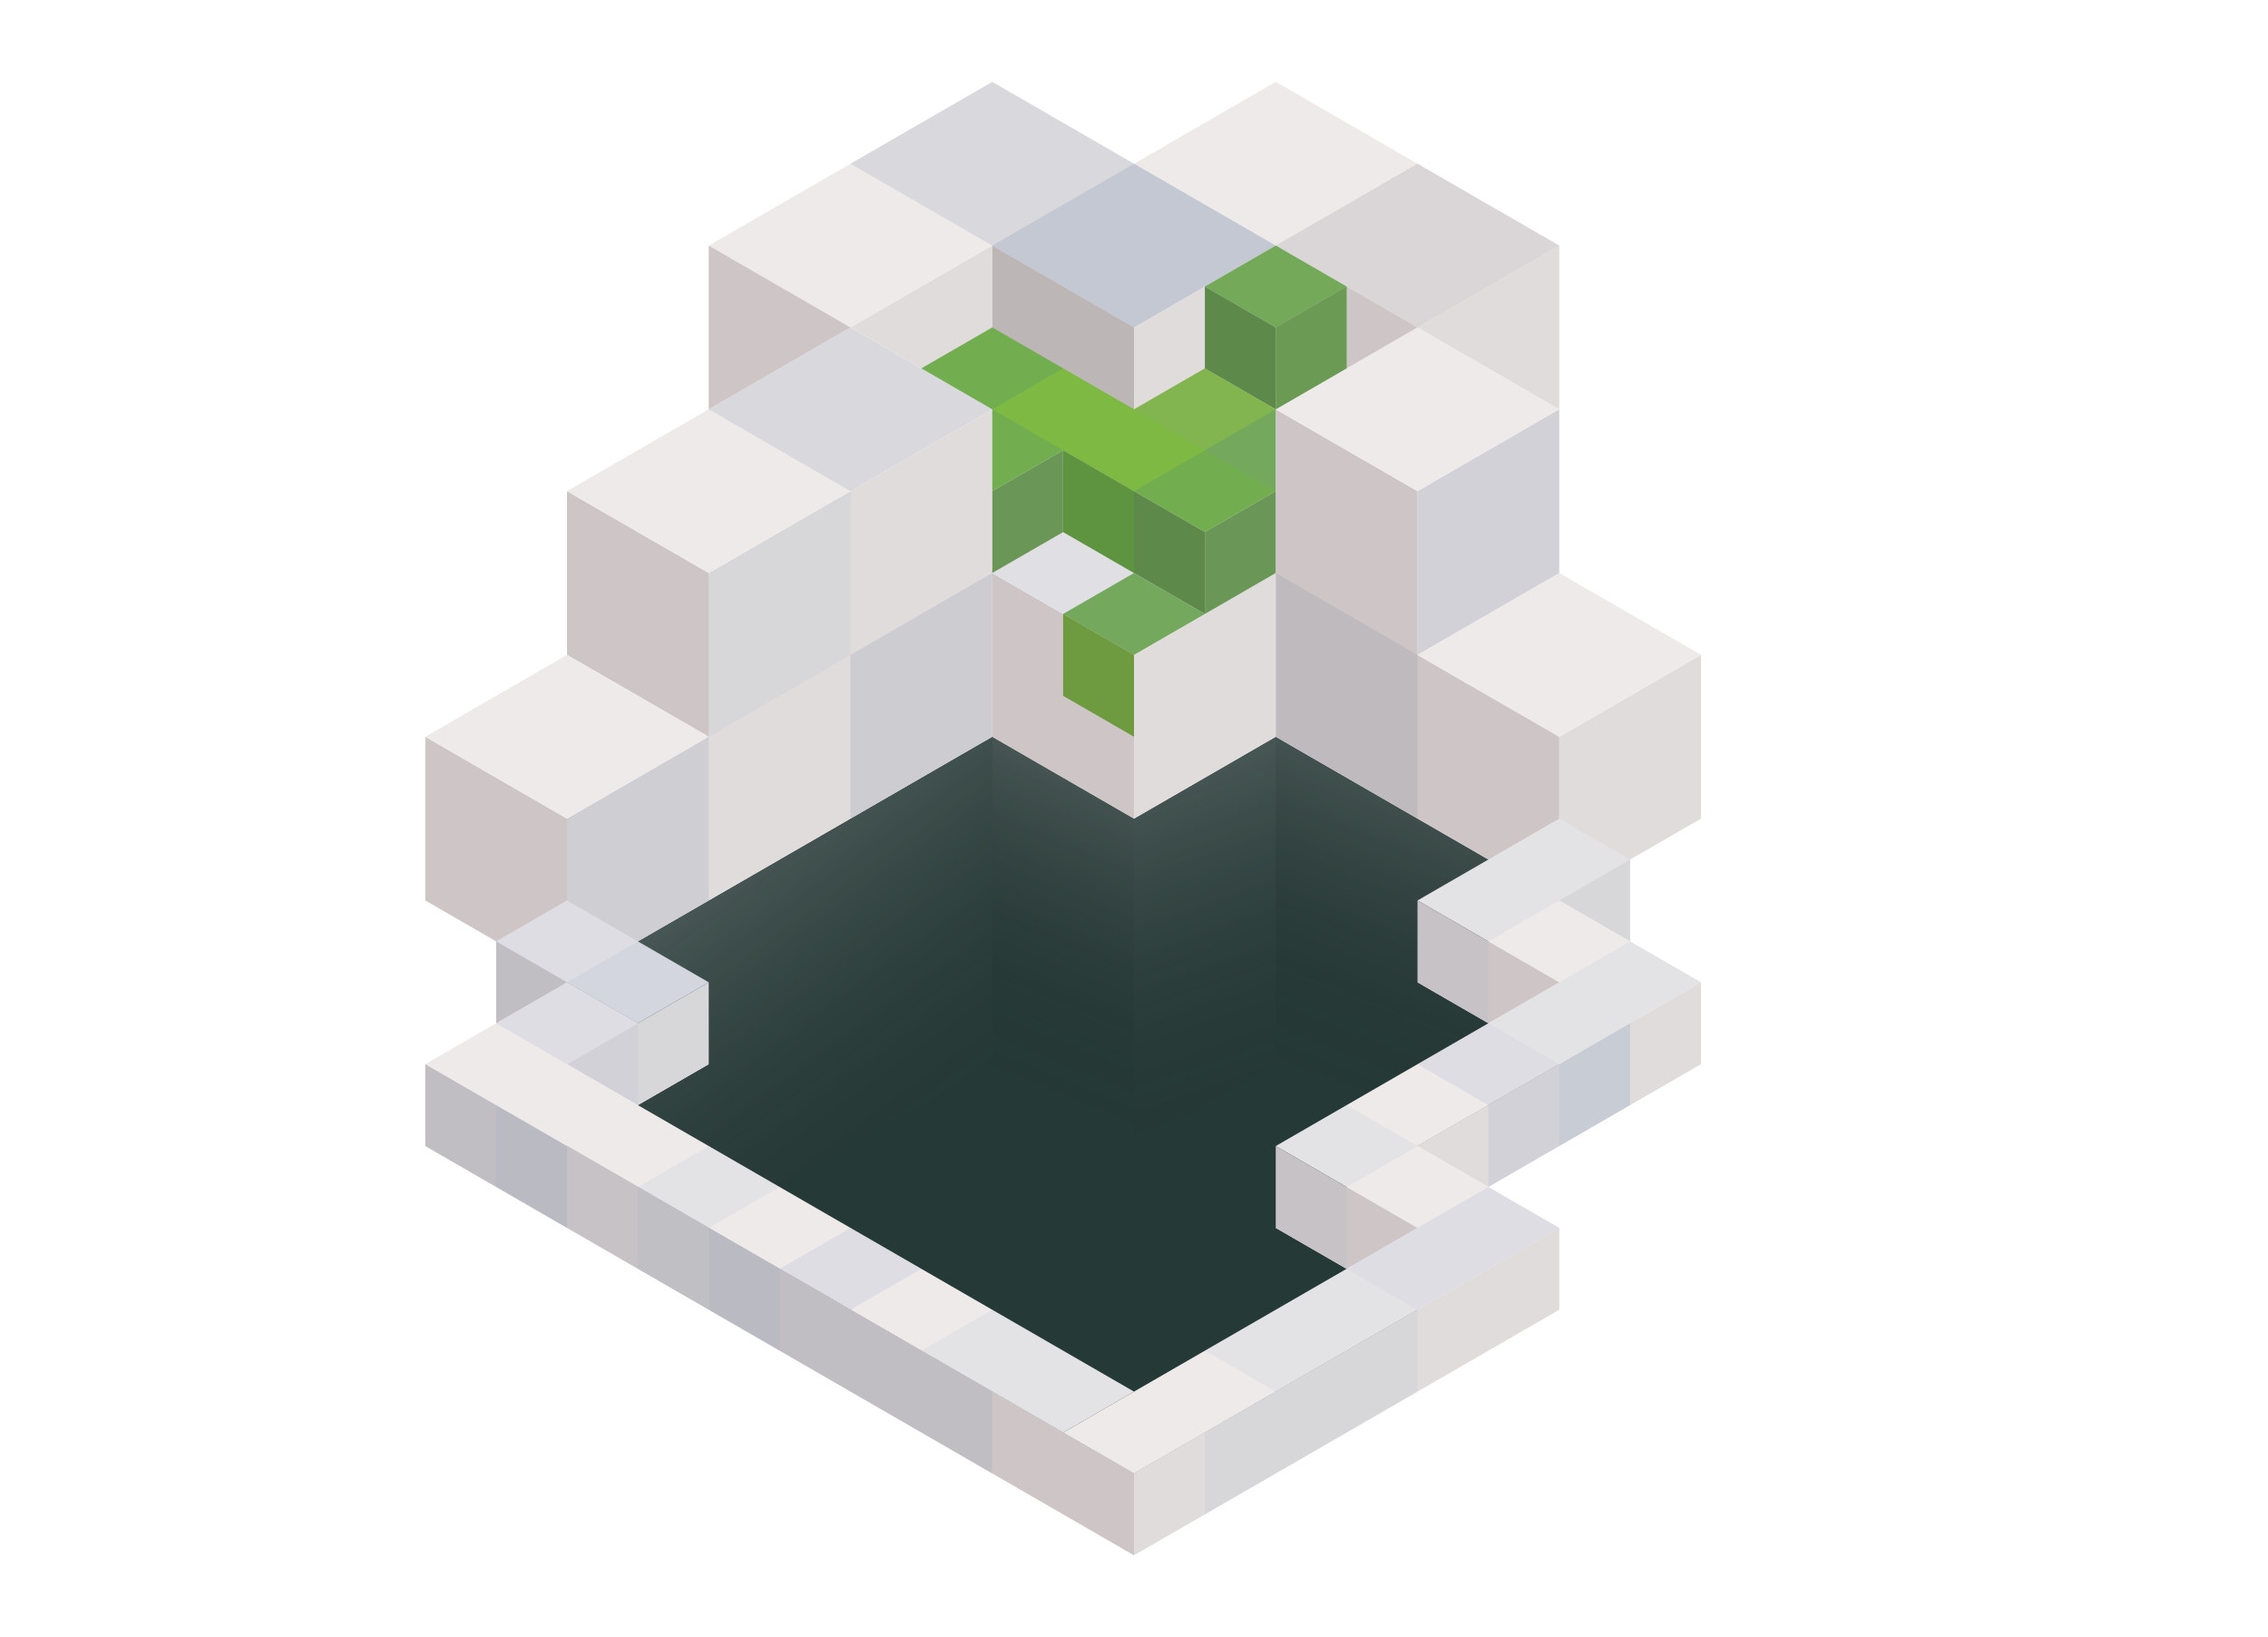 <?xml version="1.0" standalone="no"?><!-- Generator: Gravit.io --><svg xmlns="http://www.w3.org/2000/svg" xmlns:xlink="http://www.w3.org/1999/xlink" style="isolation:isolate" viewBox="0 0 80 57.74" width="80" height="57.74"><defs><clipPath id="_clipPath_Sj5k1JkrC3pX4qoCByzE4JPYJ3qifhUC"><rect width="80" height="57.74"/></clipPath></defs><g clip-path="url(#_clipPath_Sj5k1JkrC3pX4qoCByzE4JPYJ3qifhUC)"><path d=" M 55 31.754 L 45 25.981 L 40 28.868 L 35 25.981 L 20 34.641 L 25 37.528 L 20 40.415 L 40 51.962 L 50 46.188 L 45 43.301 L 55 37.528 L 50 34.641 L 55 31.754 Z " fill="rgb(37,57,54)"/><path d=" M 20 34.641 L 20 28.868 L 24.85 26.067 L 25 20.207 L 35 14.434 L 35 25.981 L 20 34.641 Z " fill="rgb(225,220,220)"/><path d=" M 40 28.868 L 40 23.094 L 45 20.207 L 45 25.981 L 40 28.868 Z " fill="rgb(225,220,220)"/><path d=" M 55 31.754 L 55 25.981 L 60 23.094 L 60 28.868 L 55 31.754 Z " fill="rgb(225,220,220)"/><path d=" M 50 23.094 L 50 17.321 L 55 14.434 L 55 20.207 L 50 23.094 Z " fill="rgb(225,220,220)"/><path d=" M 15 31.754 L 15 25.981 L 20 28.868 L 20 34.641 L 15 31.754 Z " fill="rgb(206,198,198)"/><path d=" M 20 23.094 L 20 17.321 L 25 20.207 L 25 25.981 L 20 23.094 Z " fill="rgb(206,198,198)"/><path d=" M 35 20.207 L 35 25.981 L 40 28.868 L 40 23.094 L 35 20.207 Z " fill="rgb(206,198,198)"/><path d=" M 50 23.094 L 50 17.321 L 45 14.434 L 45 25.981 L 55 31.754 L 55 25.981 L 50 23.094 Z " fill="rgb(206,198,198)"/><path d=" M 15 25.981 L 20 23.094 L 25 25.981 L 20 28.868 L 15 25.981 Z " fill="rgb(238,234,234)"/><path d=" M 20 17.321 L 30 11.547 L 35 14.434 L 25 20.207 L 20 17.321 Z " fill="rgb(238,234,234)"/><path d=" M 50 23.094 L 55 20.207 L 60 23.094 L 55 25.981 L 50 23.094 Z " fill="rgb(238,234,234)"/><path d=" M 35 14.434 L 35 20.207 L 40 23.094 L 45 20.207 L 45 14.434 L 40 11.547 L 35 14.434 Z " fill="rgb(238,234,234)"/><path d=" M 30 23.094 L 30 28.868 L 35 25.981 L 35 20.207 L 30 23.094 Z " fill="rgb(40,74,123)" fill-opacity="0.11"/><path d=" M 25 20.207 L 25 25.981 L 30 23.094 L 30 17.321 L 25 20.207 Z " fill="rgb(144,164,193)" fill-opacity="0.11"/><path d=" M 20 28.868 L 20 34.641 L 25 31.754 L 25 25.981 L 20 28.868 Z " fill="rgb(65,93,134)" fill-opacity="0.11"/><path d=" M 45 20.207 L 45 25.981 L 50 28.868 L 50 23.094 L 45 20.207 Z " fill="rgb(65,93,134)" fill-opacity="0.11"/><path d=" M 25 14.434 L 30 17.321 L 35 14.434 L 30 11.547 L 25 14.434 Z " fill="rgb(40,74,123)" fill-opacity="0.11"/><path d=" M 25 8.66 L 30 11.547 L 35 8.66 L 40 11.547 L 45 8.66 L 50 11.547 L 55 8.66 L 45 2.887 L 40 5.774 L 35 2.887 L 25 8.66 Z " fill="rgb(238,234,234)"/><path d=" M 45 14.434 L 50 17.321 L 55 14.434 L 50 11.547 L 45 14.434 Z " fill="rgb(238,234,234)"/><path d=" M 55 8.66 L 55 14.434 L 50 11.547 L 55 8.66 Z " fill="rgb(225,220,220)"/><path d=" M 45 8.66 L 45 14.434 L 40 17.321 L 40 11.547 L 45 8.66 Z " fill="rgb(225,220,220)"/><path d=" M 35 8.66 L 35 14.434 L 30 11.547 L 35 8.66 Z " fill="rgb(225,220,220)"/><path d=" M 25 8.66 L 25 14.434 L 30 11.547 L 25 8.66 Z " fill="rgb(206,198,198)"/><path d=" M 35 8.66 L 35 14.434 L 40 17.321 L 40 11.547 L 35 8.66 Z " fill="rgb(206,198,198)"/><path d=" M 45 8.66 L 45 14.434 L 50 11.547 L 45 8.66 Z " fill="rgb(206,198,198)"/><path d=" M 40 5.774 L 35 8.66 L 40 11.547 L 45 8.66 L 40 5.774 Z " fill="rgb(40,74,123)" fill-opacity="0.11"/><path d=" M 35 2.887 L 30 5.774 L 40 11.547 L 45 8.66 L 35 2.887 Z " fill="rgb(40,74,123)" fill-opacity="0.11"/><path d=" M 40 11.547 L 40 17.321 L 35 14.434 L 35 8.66 L 40 11.547 Z " fill="rgb(59,62,68)" fill-opacity="0.11"/><path d=" M 45 8.66 L 50 5.774 L 55 8.66 L 50 11.547 L 45 8.66 Z " fill="rgb(59,62,68)" fill-opacity="0.11"/><path d=" M 50 17.321 L 50 23.094 L 55 20.207 L 55 14.434 L 50 17.321 Z " fill="rgb(90,125,179)" fill-opacity="0.11"/><path d=" M 20 31.754 L 17.5 33.198 L 22.5 36.084 L 25 34.641 L 20 31.754 Z " fill="rgb(238,234,234)"/><path d=" M 15 37.528 L 20 34.641 L 22.5 36.084 L 20 37.528 L 40 49.075 L 37.5 50.518 L 15 37.528 Z " fill="rgb(238,234,234)"/><path d=" M 55 28.868 L 50 31.754 L 55 34.641 L 45 40.415 L 50 43.301 L 37.5 50.518 L 40 51.962 L 55 43.301 L 50 40.415 L 60 34.641 L 55 31.754 L 57.5 30.311 L 55 28.868 Z " fill="rgb(238,234,234)"/><path d=" M 40 54.848 L 55 46.188 L 55 43.301 L 40 51.962 L 40 54.848 Z " fill="rgb(225,220,220)"/><path d=" M 50 40.415 L 52.5 41.858 L 60 37.528 L 60 34.641 L 50 40.415 Z " fill="rgb(225,220,220)"/><path d=" M 55 31.754 L 57.5 33.198 L 57.5 30.311 L 55 31.754 Z " fill="rgb(225,220,220)"/><path d=" M 20 37.528 L 22.5 38.971 L 25 37.528 L 25 34.641 L 20 37.528 Z " fill="rgb(225,220,220)"/><path d=" M 17.5 33.198 L 17.5 36.084 L 20 34.641 L 17.5 33.198 Z " fill="rgb(206,198,198)"/><path d=" M 15 37.528 L 15 40.415 L 40 54.848 L 40 51.962 L 15 37.528 Z " fill="rgb(206,198,198)"/><path d=" M 50 31.754 L 50 34.641 L 52.5 36.084 L 55 34.641 L 50 31.754 Z " fill="rgb(206,198,198)"/><path d=" M 45 40.415 L 45 43.301 L 47.5 44.745 L 50 43.301 L 45 40.415 Z " fill="rgb(206,198,198)"/><path d=" M 17.5 38.971 L 17.5 41.858 L 25 46.188 L 25 43.301 L 17.5 38.971 Z " fill="rgb(144,164,193)" fill-opacity="0.11"/><path d=" M 42.5 50.518 L 42.5 53.405 L 50 49.075 L 50 46.188 L 47.5 44.745 L 42.5 47.631 L 45 49.075 L 42.5 50.518 Z " fill="rgb(144,164,193)" fill-opacity="0.11"/><path d=" M 57.5 33.198 L 52.5 36.084 L 55 37.528 L 55 40.415 L 57.5 38.971 L 57.5 36.084 L 60 34.641 L 57.5 33.198 Z " fill="rgb(144,164,193)" fill-opacity="0.11"/><path d=" M 22.5 33.198 L 20 34.641 L 22.5 36.084 L 22.5 38.971 L 25 37.528 L 25 34.641 L 22.5 33.198 Z " fill="rgb(144,164,193)" fill-opacity="0.11"/><path d=" M 50 31.754 L 50 34.641 L 52.5 36.084 L 52.5 33.198 L 55 31.754 L 52.5 30.311 L 50 31.754 Z " fill="rgb(144,164,193)" fill-opacity="0.11"/><path d=" M 25 40.415 L 22.5 41.858 L 22.5 44.745 L 27.5 47.631 L 27.5 44.745 L 25 43.301 L 27.5 41.858 L 25 40.415 Z " fill="rgb(144,164,193)" fill-opacity="0.11"/><path d=" M 35 46.188 L 32.5 47.631 L 37.5 50.518 L 40 49.075 L 35 46.188 Z " fill="rgb(144,164,193)" fill-opacity="0.11"/><path d=" M 25 43.301 L 25 46.188 L 35 51.962 L 35 49.075 L 30 46.188 L 32.5 44.745 L 30 43.301 L 27.5 44.745 L 25 43.301 Z " fill="rgb(90,125,179)" fill-opacity="0.11"/><path d=" M 20 31.754 L 17.5 33.198 L 17.5 36.084 L 22.5 38.971 L 22.5 36.084 L 25 34.641 L 20 31.754 Z " fill="rgb(90,125,179)" fill-opacity="0.11"/><path d=" M 15 37.528 L 15 40.415 L 20 43.301 L 20 40.415 L 15 37.528 Z " fill="rgb(90,125,179)" fill-opacity="0.11"/><path d=" M 52.5 41.858 L 47.5 44.745 L 50 46.188 L 55 43.301 L 52.5 41.858 Z " fill="rgb(90,125,179)" fill-opacity="0.11"/><path d=" M 52.5 36.084 L 50 37.528 L 52.5 38.971 L 52.5 41.858 L 57.5 38.971 L 57.5 36.084 L 55 37.528 L 52.5 36.084 Z " fill="rgb(90,125,179)" fill-opacity="0.11"/><path d=" M 47.5 38.971 L 45 40.415 L 45 43.301 L 47.5 44.745 L 47.5 41.858 L 50 40.415 L 47.5 38.971 Z " fill="rgb(144,164,193)" fill-opacity="0.11"/><path d=" M 57.5 30.311 L 57.5 33.198 L 52.5 30.311 L 55 28.868 L 57.5 30.311 Z " fill="rgb(144,164,193)" fill-opacity="0.11"/><path d=" M 40 17.321 L 35 20.207 L 40 23.094 L 45 20.207 L 40 17.321 Z " fill="rgb(111,142,187)" fill-opacity="0.11"/><g opacity="0.63"><linearGradient id="_lgradient_0" x1="45.589%" y1="19.874%" x2="92.821%" y2="102.329%"><stop offset="0.87%" stop-opacity="0.28" style="stop-color:rgb(225,220,220)"/><stop offset="98.261%" stop-opacity="0" style="stop-color:rgb(0,0,0)"/></linearGradient><path d=" M 35 37.528 L 35 25.981 L 22.5 33.198 L 25 34.641 L 25 37.528 L 22.5 38.971 L 27.5 41.858 L 35 37.528 Z " fill="url(#_lgradient_0)"/></g><g opacity="0.63"><linearGradient id="_lgradient_1" x1="47.076%" y1="7.712%" x2="58.885%" y2="105.883%"><stop offset="0.87%" stop-opacity="0.28" style="stop-color:rgb(225,220,220)"/><stop offset="98.261%" stop-opacity="0" style="stop-color:rgb(0,0,0)"/></linearGradient><path d=" M 40 28.868 L 40 40.415 L 45 37.528 L 45 25.981 L 40 28.868 Z " fill="url(#_lgradient_1)"/></g><g opacity="0.63"><linearGradient id="_lgradient_2" x1="51.344%" y1="8.565%" x2="39.743%" y2="90.279%"><stop offset="0%" stop-opacity="0.31" style="stop-color:rgb(206,198,198)"/><stop offset="99.13%" stop-opacity="0" style="stop-color:rgb(0,0,0)"/></linearGradient><path d=" M 35 25.981 L 35 37.528 L 40 40.415 L 40 28.868 L 35 25.981 Z " fill="url(#_lgradient_2)"/></g><g opacity="0.63"><linearGradient id="_lgradient_3" x1="51.344%" y1="8.565%" x2="31.055%" y2="98.83%"><stop offset="0%" stop-opacity="0.31" style="stop-color:rgb(206,198,198)"/><stop offset="99.13%" stop-opacity="0" style="stop-color:rgb(0,0,0)"/></linearGradient><path d=" M 45 25.981 L 52.5 30.311 L 50 31.754 L 50 34.641 L 52.5 36.084 L 47.5 38.971 L 45 37.528 L 45 25.981 Z " fill="url(#_lgradient_3)"/></g><path d=" M 35 11.547 L 32.5 12.99 L 35 14.434 L 35 17.321 L 37.5 15.877 L 40 17.321 L 42.5 18.764 L 45 17.321 L 45 14.434 L 42.5 12.99 L 40 14.434 L 35 11.547 Z " fill="rgb(116,168,93)"/><path d=" M 45 8.66 L 42.5 10.104 L 45 11.547 L 47.5 10.104 L 45 8.66 Z " fill="rgb(116,168,93)"/><path d=" M 42.5 10.104 L 42.5 12.99 L 45 14.434 L 45 11.547 L 42.5 10.104 Z " fill="rgb(93,138,74)"/><path d=" M 37.5 15.877 L 37.5 18.764 L 42.5 21.651 L 42.5 18.764 L 37.5 15.877 Z " fill="rgb(93,138,74)"/><path d=" M 45 11.547 L 45 14.434 L 47.5 12.99 L 47.5 10.104 L 45 11.547 Z " fill="rgb(106,151,87)"/><path d=" M 42.5 18.764 L 42.5 21.651 L 45 20.207 L 45 17.321 L 42.5 18.764 Z " fill="rgb(106,151,87)"/><path d=" M 37.5 15.877 L 35 17.321 L 35 20.207 L 37.5 18.764 L 37.5 15.877 Z " fill="rgb(106,151,87)"/><path d=" M 40 20.207 L 37.5 21.651 L 40 23.094 L 42.5 21.651 L 40 20.207 Z " fill="rgb(116,168,93)"/><path d=" M 37.5 21.651 L 37.5 24.537 L 40 25.981 L 40 23.094 L 37.5 21.651 Z " fill="rgb(93,138,74)"/><g opacity="0.15"><path d=" M 42.5 12.99 L 40 14.434 L 37.5 12.99 L 35 14.434 L 40 17.321 L 45 14.434 L 42.5 12.99 Z " fill="rgb(208,255,0)"/></g><g opacity="0.15"><path d=" M 37.5 21.651 L 37.5 24.537 L 40 25.981 L 40 23.094 L 37.5 21.651 Z " fill="rgb(208,255,0)"/></g><g opacity="0.15"><path d=" M 45 8.66 L 42.5 10.104 L 45 11.547 L 45 14.434 L 47.5 12.99 L 47.5 10.104 L 45 8.66 Z " fill="rgb(116,176,66)"/></g><g opacity="0.15"><path d=" M 40 14.434 L 37.5 15.877 L 37.5 18.764 L 40 20.207 L 40 17.321 L 42.5 18.764 L 45 17.321 L 40 14.434 Z " fill="rgb(100,210,10)"/></g><g opacity="0.15"><path d=" M 35 11.547 L 32.5 12.99 L 35 14.434 L 35 17.321 L 40 14.434 L 35 11.547 Z " fill="rgb(100,210,10)"/></g></g></svg>